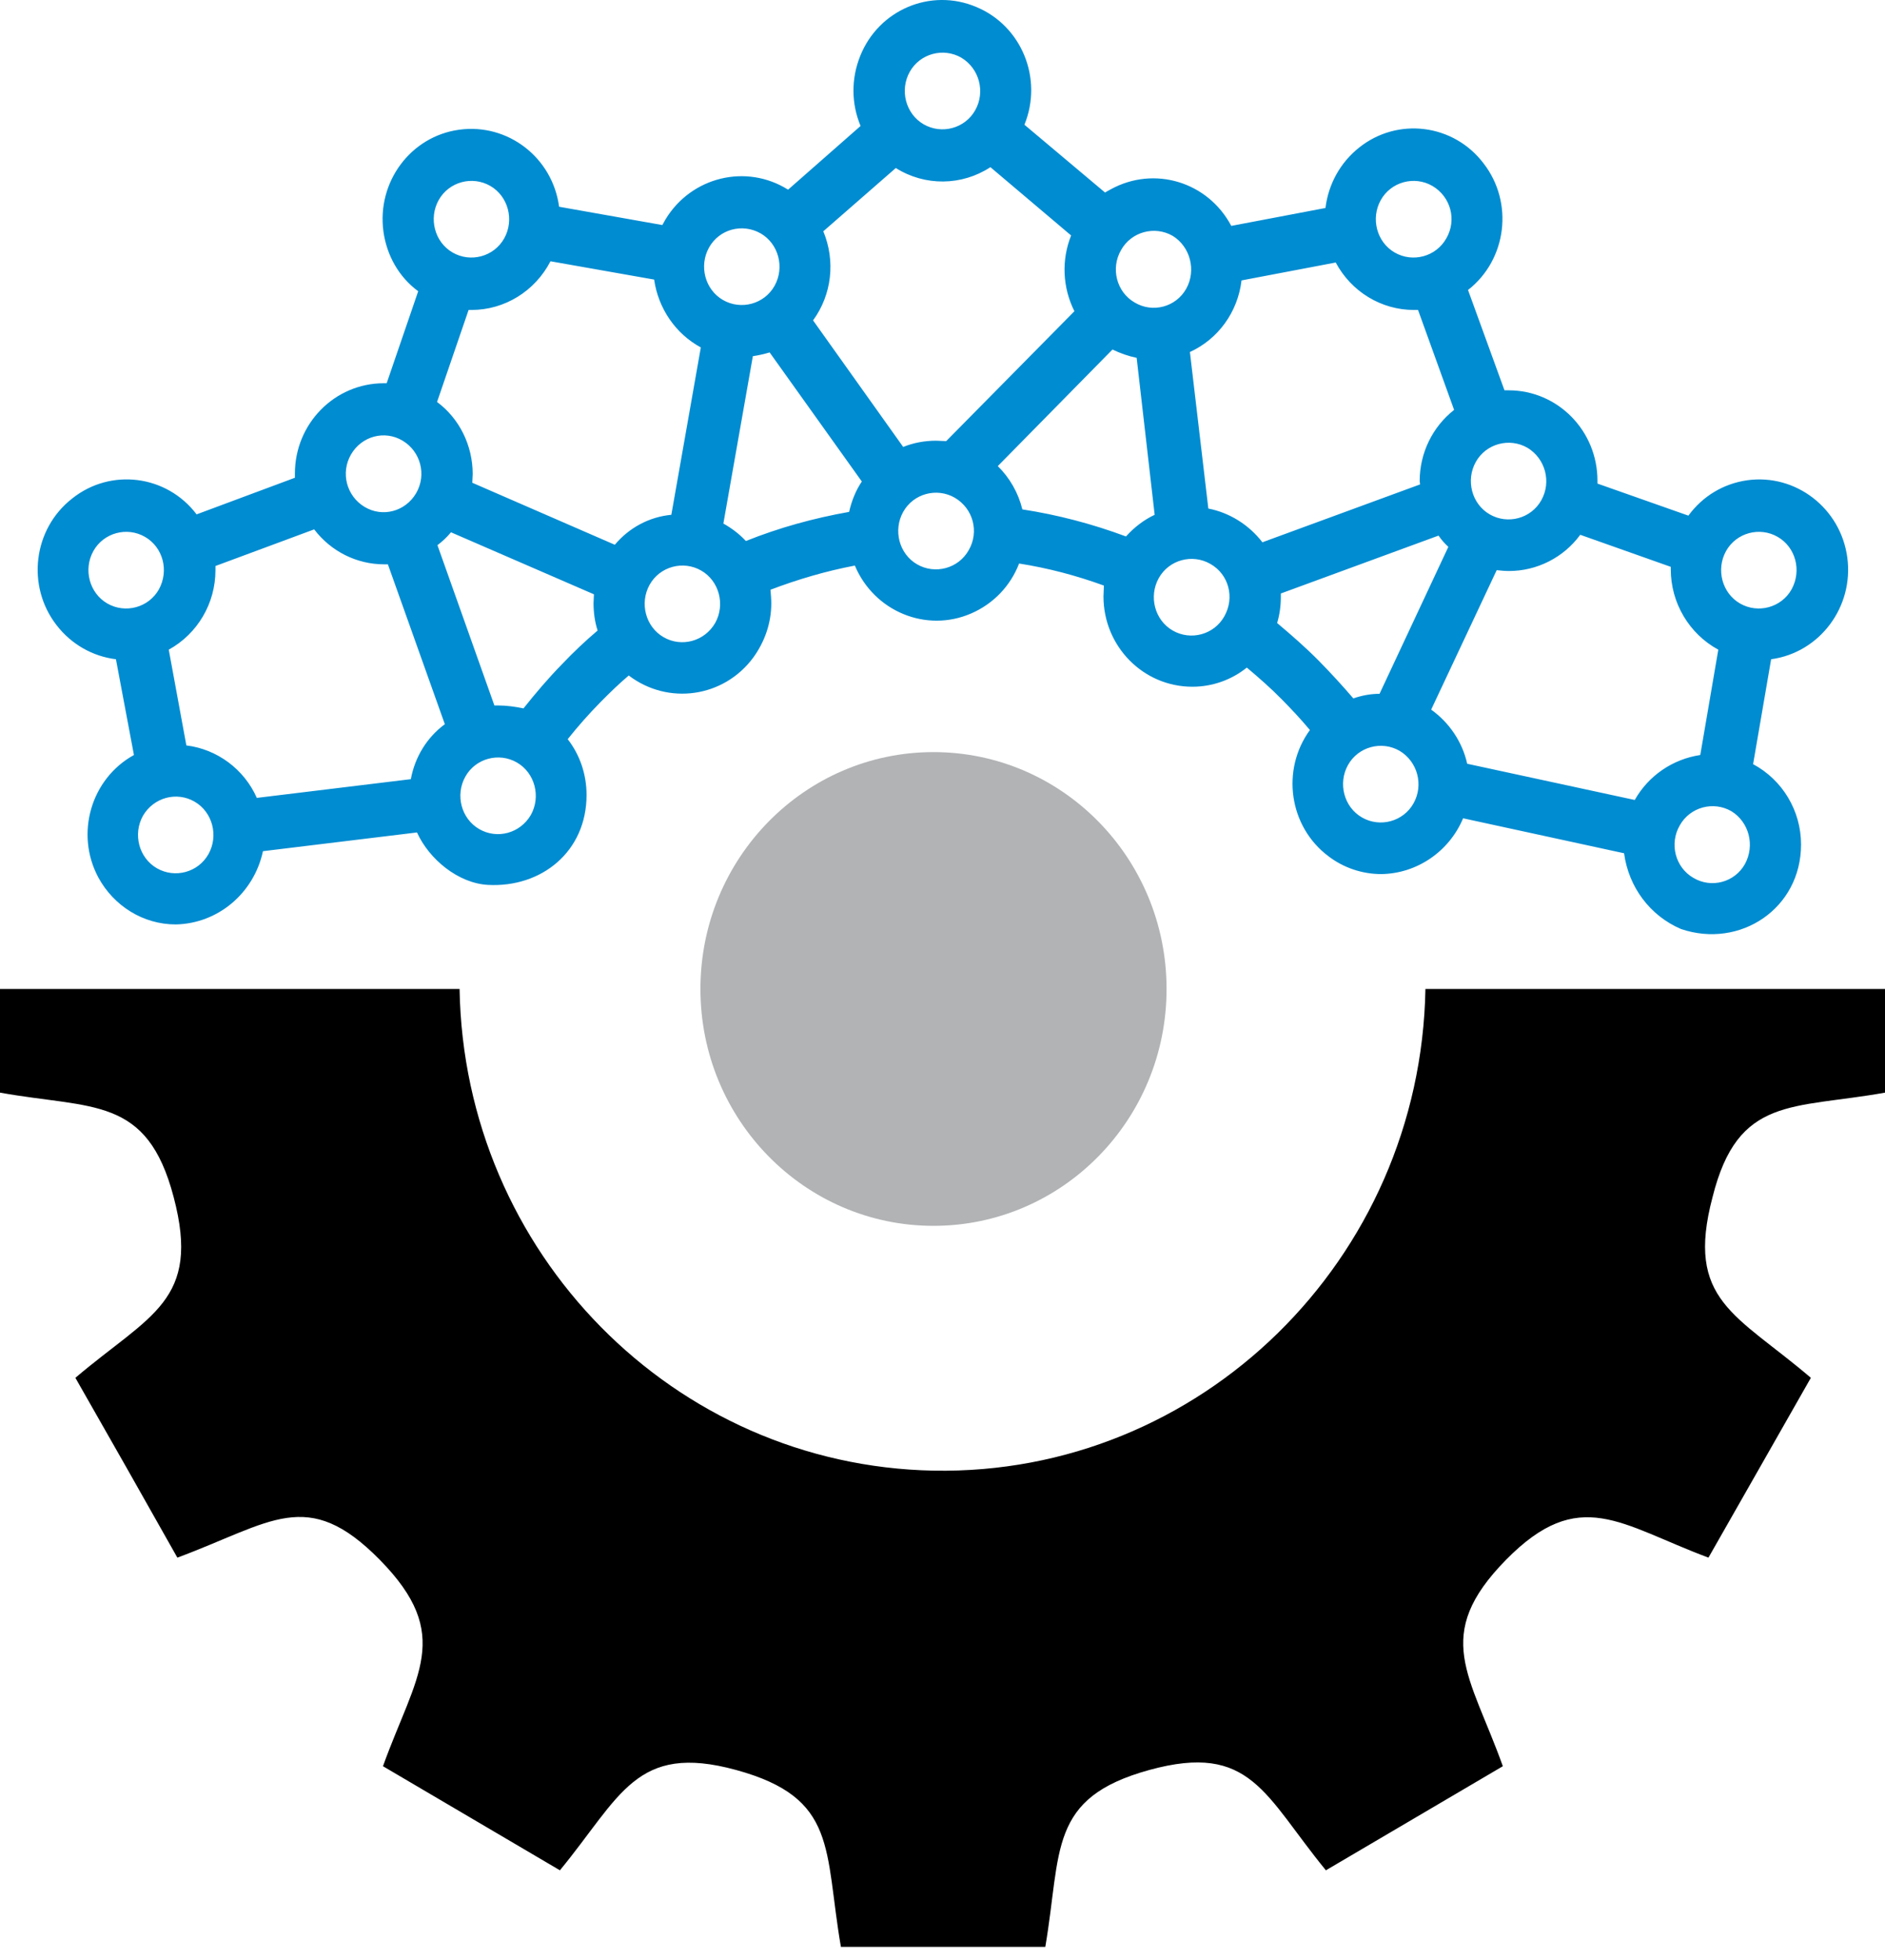 <svg width="76" height="79" viewBox="0 0 76 79" fill="none" xmlns="http://www.w3.org/2000/svg">
<path fill-rule="evenodd" clip-rule="evenodd" d="M58.313 9.609C57.9 10.347 56.959 10.599 56.232 10.18C55.505 9.76 55.258 8.803 55.671 8.065C56.083 7.327 57.025 7.075 57.751 7.495C58.495 7.931 58.742 8.871 58.313 9.609C58.329 9.609 58.329 9.609 58.313 9.609ZM72.235 23.756C71.822 24.494 70.88 24.746 70.154 24.327C69.427 23.907 69.18 22.951 69.592 22.212C70.005 21.474 70.947 21.222 71.673 21.642C72.4 22.061 72.647 23.001 72.235 23.756C72.235 23.739 72.235 23.739 72.235 23.756ZM19.768 7.495C20.494 7.914 20.742 8.871 20.329 9.609C19.916 10.347 18.975 10.599 18.249 10.18C17.522 9.76 17.274 8.803 17.687 8.065C18.1 7.327 19.041 7.075 19.768 7.495ZM6.408 23.756C5.995 24.494 5.053 24.746 4.327 24.327C3.6 23.907 3.352 22.951 3.765 22.212C4.178 21.474 5.119 21.222 5.846 21.642C6.573 22.061 6.82 23.001 6.408 23.756C6.408 23.739 6.408 23.739 6.408 23.756ZM30.668 9.408C31.394 9.827 31.642 10.784 31.229 11.522C30.816 12.261 29.875 12.512 29.148 12.093C28.422 11.673 28.174 10.717 28.587 9.978C29 9.24 29.924 8.988 30.668 9.408C30.668 9.408 30.651 9.408 30.668 9.408ZM34.235 20.635C32.814 20.886 31.411 21.272 30.073 21.809C29.809 21.524 29.495 21.289 29.165 21.105L30.354 14.358C30.585 14.325 30.8 14.274 31.031 14.207L34.747 19.41C34.499 19.779 34.334 20.198 34.235 20.635ZM39.321 4.44C38.908 5.179 37.967 5.43 37.24 5.011C36.514 4.591 36.266 3.635 36.679 2.896C37.092 2.158 38.033 1.906 38.76 2.326C39.486 2.762 39.734 3.702 39.321 4.44ZM37.736 17.765C37.29 17.765 36.827 17.849 36.415 18.017L32.781 12.915C33.541 11.874 33.69 10.515 33.194 9.324L36.117 6.773C37.29 7.511 38.776 7.495 39.932 6.739L43.186 9.492C42.789 10.482 42.839 11.589 43.318 12.546L38.149 17.782L37.736 17.765ZM39.057 22.178C38.644 22.917 37.703 23.169 36.976 22.749C36.249 22.33 36.002 21.373 36.415 20.635C36.827 19.896 37.769 19.645 38.495 20.064C39.239 20.5 39.486 21.44 39.057 22.178ZM57.256 19.527L50.898 21.86C50.353 21.155 49.577 20.668 48.718 20.5L47.975 14.19C49.114 13.67 49.907 12.579 50.056 11.304L53.854 10.582C54.481 11.757 55.687 12.495 57.008 12.495H57.173L58.627 16.523C57.751 17.211 57.239 18.268 57.239 19.393L57.256 19.527ZM53.177 26.642C52.648 26.105 52.07 25.602 51.492 25.115C51.592 24.78 51.641 24.427 51.641 24.075V23.924L57.999 21.591C58.115 21.759 58.247 21.91 58.395 22.044L55.621 27.968C55.258 27.968 54.911 28.035 54.564 28.153C54.118 27.633 53.656 27.129 53.177 26.642ZM47.826 11.64C47.413 12.378 46.472 12.63 45.745 12.193C45.019 11.774 44.771 10.817 45.2 10.079C45.613 9.34 46.554 9.089 47.281 9.508C47.991 9.945 48.239 10.901 47.826 11.64ZM45.398 21.625C44.044 21.121 42.641 20.752 41.22 20.534C41.055 19.863 40.708 19.259 40.229 18.789L44.853 14.09C45.167 14.241 45.498 14.358 45.828 14.425L46.554 20.752C46.125 20.953 45.729 21.256 45.398 21.625ZM49.362 24.847C48.949 25.585 48.008 25.837 47.281 25.417C46.554 24.998 46.307 24.041 46.72 23.303C47.133 22.564 48.074 22.313 48.8 22.732C49.544 23.152 49.791 24.092 49.362 24.847C49.362 24.847 49.362 24.83 49.362 24.847ZM62.144 20.165C61.731 20.903 60.79 21.155 60.063 20.735C59.337 20.316 59.089 19.359 59.502 18.621C59.915 17.882 60.856 17.631 61.583 18.05C62.309 18.487 62.557 19.426 62.144 20.165ZM65.91 32.248L59.155 30.788C58.957 29.898 58.428 29.126 57.702 28.606L60.344 22.984C60.509 23.001 60.675 23.018 60.84 23.018C61.963 23.018 63.036 22.481 63.713 21.558L67.363 22.85V22.951C67.363 24.31 68.106 25.552 69.279 26.189L68.552 30.435C67.445 30.603 66.471 31.258 65.91 32.248ZM70.352 34.832C69.939 35.57 68.998 35.822 68.271 35.386C67.544 34.966 67.297 34.01 67.726 33.271C68.139 32.533 69.08 32.281 69.807 32.701C70.517 33.137 70.765 34.077 70.352 34.832C70.352 34.815 70.352 34.815 70.352 34.832ZM56.992 32.382C56.579 33.12 55.638 33.372 54.911 32.952C54.184 32.533 53.937 31.576 54.349 30.838C54.762 30.099 55.704 29.848 56.43 30.267C57.157 30.704 57.405 31.643 56.992 32.382ZM24.788 21.96L19.041 19.46L19.058 19.108C19.058 17.966 18.529 16.875 17.621 16.204L18.893 12.495H19.008C20.346 12.495 21.568 11.74 22.195 10.532L26.374 11.27C26.539 12.428 27.233 13.452 28.256 14.006L27.067 20.752C26.176 20.836 25.366 21.272 24.788 21.96ZM16.234 17.765C16.96 18.201 17.208 19.141 16.779 19.879C16.349 20.618 15.425 20.87 14.698 20.433C13.971 19.997 13.724 19.057 14.153 18.319C14.582 17.58 15.507 17.329 16.234 17.765ZM20.082 28.438H19.933L17.637 21.977C17.836 21.826 18.017 21.658 18.183 21.457L23.946 23.957L23.93 24.31C23.93 24.679 23.979 25.065 24.095 25.417C23.599 25.837 23.12 26.29 22.674 26.76C22.113 27.331 21.601 27.935 21.106 28.556C20.775 28.488 20.428 28.438 20.082 28.438ZM19.322 33.422C18.595 33.003 18.348 32.046 18.761 31.308C19.173 30.569 20.115 30.318 20.841 30.737C21.568 31.157 21.816 32.113 21.403 32.852C20.974 33.59 20.049 33.842 19.322 33.422ZM7.844 32.315C8.571 32.734 8.819 33.691 8.406 34.429C7.993 35.168 7.052 35.419 6.325 35C5.598 34.58 5.351 33.624 5.764 32.885C6.193 32.147 7.118 31.895 7.844 32.315ZM26.754 25.686C26.027 25.266 25.779 24.31 26.192 23.571C26.605 22.833 27.546 22.581 28.273 23.001C29 23.42 29.247 24.377 28.834 25.115C28.405 25.854 27.48 26.105 26.754 25.686C26.754 25.669 26.737 25.669 26.754 25.686ZM16.564 31.409L10.355 32.164C9.843 31.006 8.753 30.2 7.514 30.049L6.804 26.189C7.96 25.552 8.687 24.327 8.687 22.984V22.816L12.667 21.34C13.344 22.229 14.384 22.749 15.491 22.749H15.639L17.935 29.193C17.208 29.73 16.729 30.519 16.564 31.409ZM72.615 34.043C72.615 32.684 71.871 31.442 70.682 30.804L71.409 26.575C73.374 26.307 74.745 24.461 74.481 22.481C74.216 20.484 72.4 19.091 70.451 19.359C69.493 19.494 68.651 19.997 68.073 20.786L64.407 19.494V19.376C64.407 17.362 62.805 15.734 60.823 15.734H60.658L59.188 11.69C60.757 10.465 61.038 8.166 59.816 6.588C58.61 4.994 56.348 4.709 54.795 5.951C54.036 6.555 53.557 7.427 53.441 8.384L49.643 9.106C48.701 7.327 46.538 6.672 44.788 7.629C44.705 7.679 44.622 7.713 44.556 7.763L41.303 5.028C42.063 3.165 41.187 1.034 39.354 0.278C37.521 -0.494 35.424 0.396 34.681 2.259C34.317 3.165 34.317 4.172 34.697 5.078L31.774 7.646C30.09 6.588 27.877 7.125 26.836 8.837C26.787 8.921 26.754 8.988 26.704 9.072L22.542 8.334C22.278 6.353 20.478 4.96 18.513 5.229C16.548 5.497 15.193 7.343 15.458 9.324C15.59 10.297 16.085 11.17 16.861 11.74L15.59 15.449H15.474C13.492 15.449 11.89 17.077 11.89 19.091V19.259L7.927 20.735C6.721 19.141 4.459 18.856 2.907 20.098C1.338 21.323 1.057 23.622 2.279 25.199C2.874 25.971 3.732 26.458 4.674 26.575L5.4 30.435C3.666 31.392 3.022 33.607 3.963 35.369C4.591 36.527 5.78 37.265 7.085 37.265C8.786 37.232 10.239 36.007 10.602 34.312L16.812 33.557C17.307 34.647 18.48 35.604 19.669 35.671C21.832 35.789 23.649 34.329 23.649 32.046C23.649 31.224 23.385 30.435 22.889 29.797C23.302 29.277 23.748 28.774 24.21 28.304C24.574 27.935 24.953 27.566 25.35 27.23C26.935 28.438 29.181 28.119 30.37 26.508C30.833 25.87 31.097 25.115 31.097 24.327C31.097 24.142 31.08 23.957 31.064 23.773C32.17 23.353 33.31 23.018 34.466 22.799C35.242 24.645 37.339 25.518 39.156 24.729C40.048 24.343 40.741 23.622 41.088 22.716C42.261 22.9 43.4 23.202 44.507 23.605L44.49 24.041C44.49 26.055 46.092 27.683 48.074 27.683C48.867 27.683 49.643 27.415 50.27 26.911C50.749 27.314 51.228 27.733 51.674 28.186C52.07 28.589 52.45 28.992 52.813 29.428C51.641 31.039 51.971 33.322 53.557 34.513C54.168 34.983 54.927 35.235 55.687 35.235C57.124 35.218 58.428 34.329 58.99 32.986L65.48 34.396C65.662 35.755 66.521 36.913 67.776 37.45C70.154 38.255 72.615 36.628 72.615 34.043Z" fill="#008CD1"/>
<path fill-rule="evenodd" clip-rule="evenodd" d="M76 44.045V39.867H57.471C57.273 50.791 48.388 59.484 37.637 59.283C27.166 59.082 18.711 50.506 18.529 39.867H0V44.045C3.732 44.716 5.929 44.163 7.002 48.257C8.109 52.453 6.044 52.99 3.039 55.541L5.103 59.166L7.151 62.79C10.949 61.381 12.386 59.904 15.309 62.874C18.315 65.929 16.762 67.523 15.441 71.198L19.008 73.296L22.575 75.394C25.02 72.423 25.631 70.242 29.677 71.349C33.789 72.474 33.227 74.554 33.904 78.481H42.145C42.806 74.605 42.244 72.474 46.34 71.349C50.435 70.225 50.98 72.373 53.458 75.394L57.025 73.296L60.592 71.198C59.271 67.506 57.718 65.929 60.724 62.874C63.68 59.87 65.332 61.465 68.882 62.79L70.947 59.166L73.011 55.541C70.005 52.973 67.941 52.436 69.047 48.257C70.071 44.163 72.268 44.716 76 44.045Z" fill="black"/>
<path d="M37.637 49.415C42.827 49.415 47.034 45.14 47.034 39.867C47.034 34.593 42.827 30.318 37.637 30.318C32.447 30.318 28.24 34.593 28.24 39.867C28.24 45.14 32.447 49.415 37.637 49.415Z" fill="#B1B3B5"/>
</svg>
